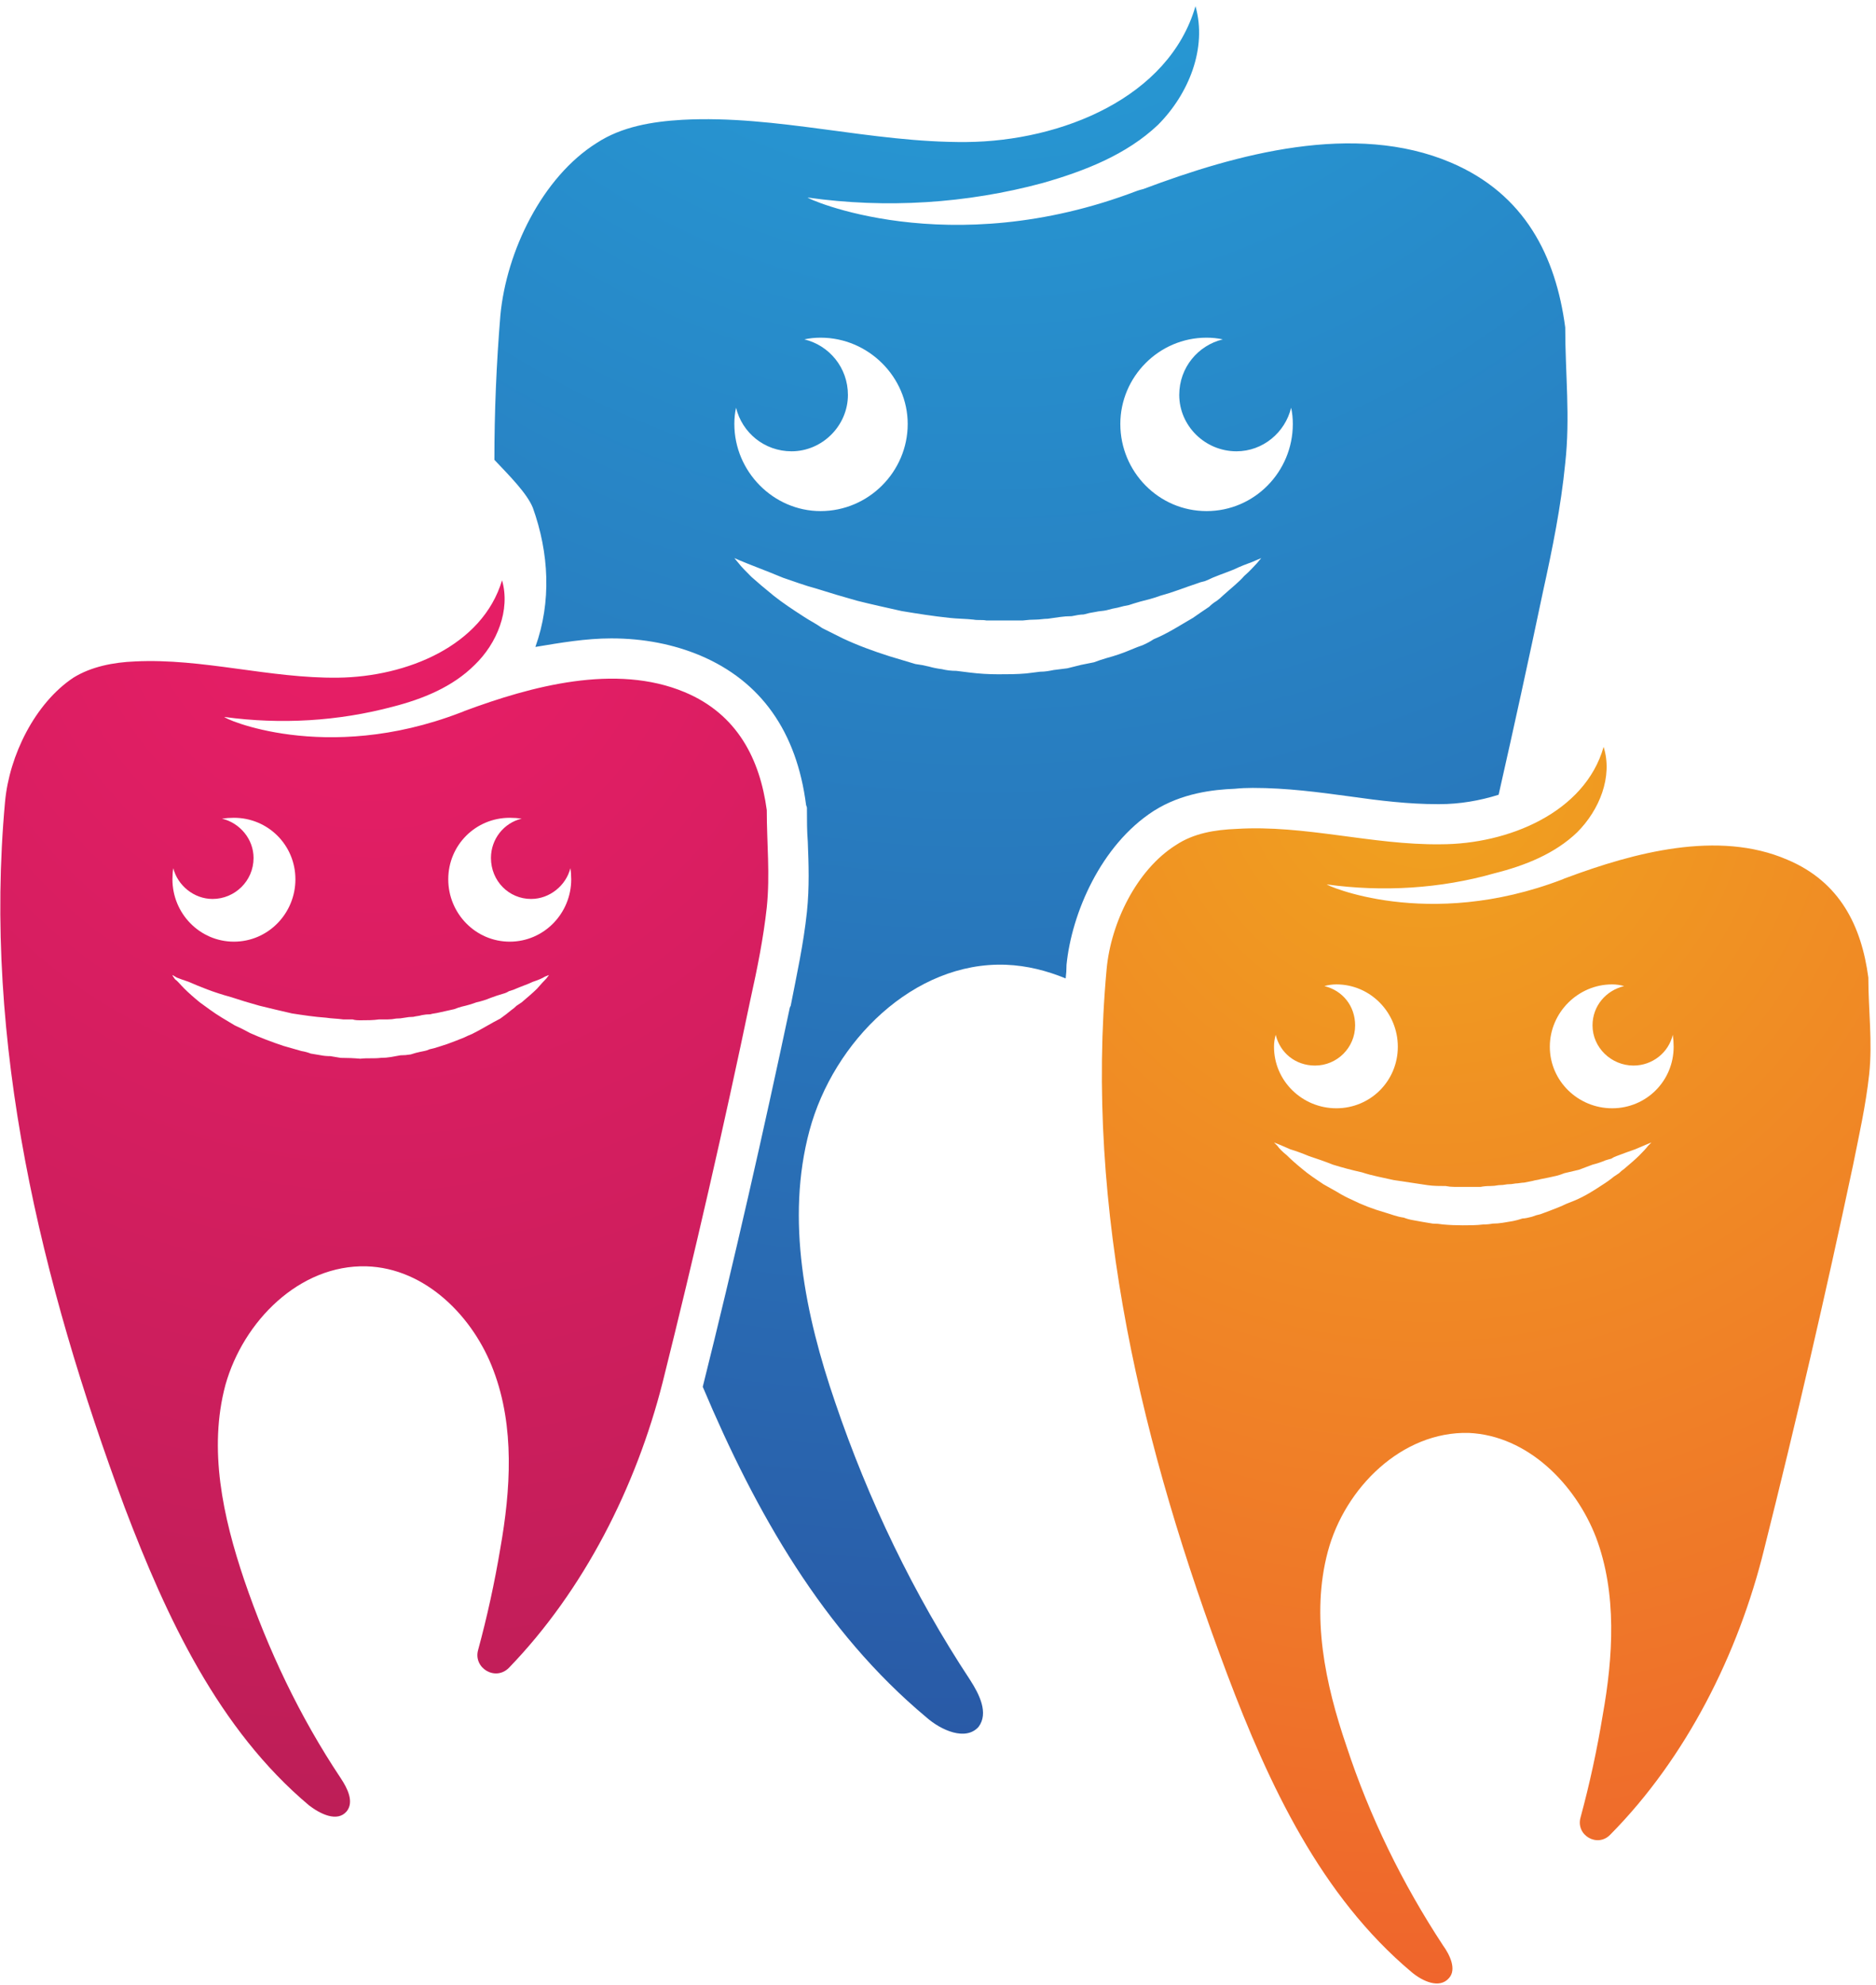 <svg width="243" height="257" viewBox="0 0 243 257" fill="none" xmlns="http://www.w3.org/2000/svg">
<path fill-rule="evenodd" clip-rule="evenodd" d="M242.119 139.063C241.676 143.156 240.791 147.027 240.017 150.899C236.478 167.564 232.643 184.119 228.514 200.563C225.195 214.058 218.448 227.552 208.604 237.507C206.944 239.277 204.069 237.618 204.732 235.295C205.912 230.944 206.871 226.52 207.608 222.022C208.935 214.611 209.489 206.315 206.723 199.015C204.069 192.157 197.874 185.852 190.242 185.52C181.614 185.299 174.204 192.599 171.991 200.895C169.779 209.191 171.659 218.04 174.425 226.114C177.411 235.184 181.614 243.812 186.924 251.887C187.809 253.103 188.694 254.984 187.698 256.09C186.481 257.528 184.269 256.532 182.831 255.316C171.106 245.471 164.359 231.092 158.939 216.712C147.989 187.622 140.467 156.761 143.343 125.458C143.896 119.485 147.214 112.627 152.303 109.419C154.625 107.871 157.391 107.429 160.156 107.318C169.005 106.765 177.743 109.419 186.592 109.309C195.33 109.309 205.285 105.216 207.719 96.699C208.935 100.571 207.166 104.884 204.29 107.76C201.414 110.526 197.542 112.074 193.56 113.07C186.592 115.061 179.07 115.503 171.881 114.508C171.549 114.508 184.822 120.591 202.409 113.844C202.557 113.77 202.741 113.696 202.962 113.623C211.59 110.415 222.541 107.428 231.5 111.3C238.358 114.176 241.123 119.928 242.008 126.564C242.008 130.767 242.561 134.86 242.119 139.063ZM165.023 135.524C165.023 139.948 168.673 143.488 173.097 143.488C177.522 143.488 181.061 139.948 181.061 135.524C181.061 131.099 177.522 127.449 173.097 127.449C172.581 127.449 172.065 127.523 171.549 127.67C173.872 128.223 175.531 130.214 175.531 132.758C175.531 135.634 173.208 137.957 170.332 137.957C167.788 137.957 165.797 136.298 165.244 133.975C165.097 134.491 165.023 135.008 165.023 135.524ZM213.913 147.912C213.913 147.912 213.729 147.986 213.36 148.133C212.991 148.281 212.475 148.502 211.811 148.797C211.148 149.018 210.263 149.35 209.378 149.682C209.157 149.756 208.935 149.866 208.714 150.014C208.419 150.088 208.161 150.161 207.94 150.235C207.424 150.456 206.871 150.641 206.281 150.788C205.691 151.009 205.101 151.23 204.511 151.452C203.921 151.599 203.294 151.747 202.631 151.894C202.262 152.042 201.93 152.152 201.635 152.226C201.266 152.3 200.935 152.373 200.64 152.447C200.271 152.521 199.902 152.595 199.534 152.668C199.202 152.779 198.87 152.779 198.538 152.89C198.169 152.963 197.801 153.037 197.432 153.111C197.1 153.111 196.658 153.222 196.326 153.222C195.957 153.295 195.588 153.332 195.22 153.332C194.851 153.406 194.482 153.443 194.114 153.443C193.745 153.516 193.376 153.553 193.007 153.553C192.565 153.553 192.159 153.59 191.791 153.664C191.016 153.664 190.242 153.664 189.579 153.664C189.136 153.664 188.804 153.664 188.362 153.664C187.993 153.664 187.624 153.627 187.256 153.553C186.481 153.553 185.707 153.553 184.933 153.443C183.495 153.222 181.946 153 180.508 152.779C179.07 152.447 177.743 152.226 176.416 151.784C175.088 151.489 173.835 151.157 172.655 150.788C171.549 150.346 170.553 150.014 169.558 149.682C168.673 149.313 167.862 149.018 167.124 148.797C166.461 148.502 165.945 148.281 165.576 148.133C165.207 147.986 165.023 147.912 165.023 147.912C165.023 147.912 165.17 148.06 165.465 148.355C165.686 148.686 166.129 149.129 166.682 149.571C167.198 150.088 167.862 150.677 168.673 151.341C169.447 152.005 170.443 152.668 171.438 153.332C171.991 153.664 172.655 153.996 173.208 154.328C173.798 154.696 174.425 155.028 175.088 155.323C176.416 155.987 177.854 156.54 179.402 156.982C180.177 157.203 180.951 157.535 181.836 157.646C182.204 157.793 182.61 157.904 183.052 157.978C183.495 158.052 183.9 158.125 184.269 158.199C184.712 158.273 185.154 158.346 185.596 158.42C186.039 158.42 186.481 158.457 186.924 158.531C187.735 158.605 188.583 158.641 189.468 158.641C190.353 158.641 191.238 158.641 192.123 158.531C192.565 158.531 192.971 158.494 193.339 158.42C193.782 158.42 194.224 158.383 194.667 158.31C195.109 158.236 195.551 158.162 195.994 158.088C196.363 158.015 196.768 157.904 197.211 157.757C197.542 157.757 197.985 157.646 198.427 157.535C198.796 157.388 199.165 157.277 199.534 157.203C200.345 156.909 201.119 156.614 201.856 156.319C202.225 156.171 202.557 156.024 202.852 155.876C203.221 155.729 203.589 155.581 203.958 155.434C205.285 154.881 206.502 154.106 207.497 153.443C208.087 153.074 208.604 152.705 209.046 152.337C209.267 152.189 209.488 152.042 209.71 151.894C209.931 151.673 210.152 151.489 210.373 151.341C211.148 150.677 211.811 150.124 212.364 149.571C212.881 149.055 213.249 148.65 213.47 148.355C213.765 148.06 213.913 147.912 213.913 147.912ZM216.789 135.524C216.789 135.008 216.752 134.491 216.678 133.975C216.125 136.298 214.024 137.957 211.59 137.957C208.714 137.957 206.281 135.634 206.281 132.758C206.281 130.214 208.051 128.223 210.373 127.67C209.857 127.523 209.341 127.449 208.825 127.449C204.4 127.449 200.75 131.099 200.75 135.524C200.75 139.948 204.4 143.488 208.825 143.488C213.249 143.488 216.789 139.948 216.789 135.524Z" fill="url(#paint0_radial_40_3512)"/>
<path fill-rule="evenodd" clip-rule="evenodd" d="M99.321 117.493C98.879 121.475 98.104 125.346 97.219 129.328C93.754 145.92 89.956 162.475 85.826 178.993C82.397 192.487 75.65 205.871 65.916 215.937C64.147 217.707 61.271 215.937 61.934 213.614C63.114 209.263 64.073 204.876 64.81 200.451C66.138 192.93 66.691 184.745 63.925 177.444C61.381 170.586 55.187 164.171 47.444 163.95C38.817 163.728 31.516 171.029 29.194 179.325C26.981 187.62 28.862 196.359 31.627 204.544C34.724 213.614 38.817 222.242 44.126 230.206C45.011 231.533 45.896 233.303 44.9 234.52C43.684 235.957 41.471 234.851 40.033 233.745C28.309 223.901 21.561 209.411 16.141 195.142C5.302 165.941 -2.22 135.08 0.656 103.777C1.209 97.804 4.527 91.057 9.505 87.739C11.828 86.301 14.704 85.748 17.469 85.637C26.207 85.195 34.945 87.849 43.794 87.739C52.643 87.628 62.487 83.646 65.031 75.129C66.138 79 64.368 83.314 61.492 86.079C58.616 88.955 54.745 90.504 50.873 91.499C43.794 93.38 36.383 93.822 29.083 92.827C28.751 92.937 42.025 99.021 59.612 92.274C59.833 92.2 60.017 92.126 60.165 92.052C68.792 88.845 79.743 85.858 88.702 89.619C95.56 92.495 98.436 98.357 99.321 104.883C99.321 109.197 99.763 113.179 99.321 117.493ZM22.336 113.843C22.336 118.267 25.875 121.917 30.3 121.917C34.724 121.917 38.264 118.267 38.264 113.843C38.264 109.418 34.724 105.879 30.3 105.879C29.784 105.879 29.267 105.916 28.751 105.989C31.074 106.542 32.844 108.644 32.844 111.078C32.844 114.064 30.41 116.387 27.534 116.387C25.101 116.387 22.999 114.617 22.446 112.405C22.372 112.847 22.336 113.327 22.336 113.843ZM71.115 126.231C71.115 126.231 70.931 126.305 70.562 126.452C70.23 126.674 69.677 126.895 69.014 127.116C68.35 127.448 67.576 127.669 66.58 128.112C66.359 128.185 66.138 128.259 65.916 128.333C65.695 128.48 65.437 128.591 65.142 128.665C64.626 128.812 64.073 128.997 63.483 129.218C62.967 129.439 62.377 129.623 61.713 129.771C61.123 129.992 60.496 130.176 59.833 130.324C59.538 130.398 59.206 130.508 58.837 130.656C58.542 130.729 58.211 130.803 57.842 130.877C57.473 130.951 57.141 131.024 56.846 131.098C56.404 131.209 56.072 131.209 55.74 131.319C55.371 131.319 55.003 131.356 54.634 131.43C54.302 131.541 53.971 131.541 53.528 131.651C53.159 131.651 52.791 131.688 52.422 131.762C52.053 131.836 51.684 131.872 51.316 131.872C50.947 131.946 50.578 131.983 50.21 131.983C49.841 131.983 49.472 131.983 49.104 131.983C48.329 132.094 47.555 132.094 46.781 132.094C46.338 132.094 46.006 132.094 45.675 131.983C45.232 131.983 44.827 131.983 44.458 131.983C43.684 131.872 42.909 131.872 42.246 131.762C40.697 131.651 39.259 131.43 37.821 131.209C36.383 130.877 34.945 130.545 33.618 130.213C32.291 129.845 31.074 129.476 29.968 129.107C28.751 128.775 27.756 128.443 26.871 128.112C25.912 127.743 25.101 127.411 24.437 127.116C23.774 126.895 23.257 126.711 22.889 126.563C22.52 126.342 22.336 126.231 22.336 126.231C22.336 126.305 22.446 126.489 22.668 126.784C22.999 127.006 23.331 127.448 23.884 128.001C24.4 128.517 25.064 129.107 25.875 129.771C26.649 130.324 27.645 131.098 28.751 131.762C29.304 132.094 29.857 132.425 30.41 132.757C31.074 133.052 31.738 133.384 32.401 133.753C33.729 134.343 35.167 134.896 36.715 135.412C37.489 135.633 38.264 135.854 39.038 136.076C39.48 136.149 39.886 136.26 40.255 136.407C40.697 136.481 41.139 136.555 41.582 136.629C41.951 136.702 42.356 136.739 42.799 136.739C43.241 136.813 43.684 136.887 44.126 136.961C45.011 136.961 45.859 136.997 46.67 137.071C47.555 136.961 48.44 137.071 49.325 136.961C49.767 136.961 50.21 136.924 50.652 136.85C51.094 136.776 51.5 136.702 51.869 136.629C52.311 136.629 52.754 136.592 53.196 136.518C53.639 136.371 54.044 136.26 54.413 136.186C54.855 136.076 55.187 136.076 55.63 135.854C55.998 135.781 56.404 135.67 56.846 135.523C57.584 135.301 58.321 135.043 59.059 134.748C59.427 134.601 59.796 134.453 60.165 134.306C60.46 134.158 60.791 134.011 61.16 133.863C62.487 133.2 63.704 132.425 64.81 131.872C65.326 131.504 65.806 131.135 66.248 130.766C66.469 130.619 66.691 130.434 66.912 130.213C67.133 130.066 67.354 129.918 67.576 129.771C68.35 129.107 69.014 128.554 69.567 128.001C70.083 127.411 70.488 126.969 70.783 126.674C71.004 126.379 71.115 126.231 71.115 126.231ZM73.991 113.843C73.991 113.327 73.954 112.847 73.88 112.405C73.327 114.617 71.226 116.387 68.792 116.387C65.916 116.387 63.594 114.064 63.594 111.078C63.594 108.644 65.253 106.542 67.576 105.989C67.059 105.916 66.543 105.879 66.027 105.879C61.603 105.879 58.063 109.418 58.063 113.843C58.063 118.267 61.603 121.917 66.027 121.917C70.451 121.917 73.991 118.267 73.991 113.843Z" fill="url(#paint1_radial_40_3512)"/>
<path fill-rule="evenodd" clip-rule="evenodd" d="M202.745 59.978C202.192 65.619 201.086 71.039 199.87 76.569C198.026 85.344 196.109 94.12 194.118 102.895C191.684 103.669 189.03 104.112 186.486 104.112H186.154C182.504 104.112 178.743 103.669 174.871 103.116C170.779 102.563 166.686 102.01 162.262 102.01C161.451 102.01 160.676 102.047 159.939 102.121C157.174 102.231 153.081 102.674 149.431 104.996C142.573 109.421 138.812 118.27 138.149 124.906C138.149 125.496 138.112 126.086 138.038 126.676C135.604 125.681 133.06 125.017 130.295 124.906C118.349 124.464 107.952 134.861 104.855 146.365C101.757 157.869 104.301 170.257 108.173 181.539C112.487 194.26 118.349 206.427 125.649 217.488C126.866 219.368 128.083 221.802 126.756 223.572C125.096 225.452 121.889 224.014 120.008 222.355C106.624 211.183 97.886 195.808 91.028 179.548C95.121 163.178 98.882 146.586 102.31 130.437L102.421 130.216C103.195 126.234 104.08 122.252 104.523 118.049C104.855 114.841 104.744 111.854 104.633 108.978C104.523 107.541 104.523 106.213 104.523 104.886V104.554L104.412 104.222C103.195 94.71 98.55 88.184 90.696 84.865C87.267 83.427 83.396 82.653 79.193 82.653C75.874 82.653 72.667 83.206 69.348 83.759C71.45 77.897 71.118 71.592 69.017 65.73C68.242 63.849 66.03 61.637 64.039 59.535C64.039 53.341 64.297 47.11 64.813 40.842C65.588 32.546 70.233 22.923 77.312 18.499C80.52 16.397 84.502 15.733 88.374 15.512C100.651 14.848 112.819 18.499 125.207 18.388C137.485 18.277 151.422 12.636 154.851 0.801C156.399 6.221 153.966 12.194 149.984 16.176C145.891 20.047 140.471 22.149 135.051 23.697C125.207 26.352 114.81 27.016 104.633 25.578C104.191 25.578 122.774 34.095 147.329 24.693C147.55 24.619 147.809 24.545 148.104 24.472C160.16 19.936 175.424 15.733 187.924 21.043C197.547 25.135 201.529 33.21 202.745 42.391C202.745 48.364 203.409 54.005 202.745 59.978ZM95.121 54.89C95.121 61.084 100.209 66.172 106.292 66.172C112.487 66.172 117.575 61.084 117.575 54.89C117.575 48.806 112.487 43.718 106.292 43.718C105.555 43.718 104.855 43.792 104.191 43.939C107.399 44.713 109.832 47.589 109.832 51.129C109.832 55.111 106.514 58.429 102.532 58.429C98.992 58.429 96.116 55.996 95.342 52.788C95.195 53.452 95.121 54.152 95.121 54.89ZM163.368 72.256C163.368 72.256 163.11 72.366 162.594 72.587C162.151 72.809 161.377 73.03 160.381 73.472C159.496 73.915 158.39 74.247 157.063 74.8C156.768 74.947 156.436 75.095 156.067 75.242C155.699 75.316 155.33 75.426 154.961 75.574C154.298 75.795 153.56 76.053 152.749 76.348C151.938 76.643 151.127 76.901 150.316 77.123C149.431 77.454 148.546 77.675 147.661 77.897C147.145 78.044 146.666 78.192 146.223 78.339C145.781 78.413 145.301 78.523 144.785 78.671C144.343 78.745 143.863 78.855 143.347 79.003C142.905 79.113 142.352 79.113 141.909 79.224C141.393 79.298 140.877 79.408 140.361 79.556C139.918 79.556 139.365 79.666 138.812 79.777C138.296 79.777 137.78 79.814 137.264 79.888C136.747 79.962 136.231 80.035 135.715 80.109C135.162 80.109 134.72 80.22 134.166 80.22C133.65 80.22 133.097 80.256 132.507 80.33C131.512 80.33 130.406 80.33 129.3 80.33C128.857 80.33 128.304 80.33 127.751 80.33C127.198 80.22 126.645 80.33 126.092 80.22C125.096 80.109 123.99 80.109 122.995 79.998C120.893 79.777 118.792 79.445 116.801 79.114C114.81 78.671 112.819 78.229 111.049 77.786C109.205 77.27 107.472 76.754 105.85 76.238C104.191 75.795 102.753 75.242 101.426 74.8C100.172 74.283 99.066 73.841 98.107 73.472C97.222 73.14 96.448 72.809 95.895 72.587C95.379 72.366 95.121 72.256 95.121 72.256C95.121 72.256 95.305 72.477 95.674 72.919C96.006 73.362 96.559 73.915 97.333 74.689C98.07 75.353 99.029 76.164 100.209 77.123C101.315 78.007 102.642 78.892 104.191 79.888C104.855 80.33 105.739 80.773 106.514 81.326C107.399 81.768 108.283 82.211 109.168 82.653C111.049 83.538 113.15 84.312 115.252 84.976C116.358 85.308 117.464 85.639 118.57 85.971C119.16 86.045 119.75 86.156 120.34 86.303C120.856 86.451 121.409 86.561 121.999 86.635C122.589 86.782 123.216 86.856 123.88 86.856C124.47 86.93 125.059 87.004 125.649 87.078C126.829 87.225 128.046 87.299 129.3 87.299C130.516 87.299 131.733 87.299 132.95 87.188C133.54 87.114 134.13 87.041 134.72 86.967C135.383 86.967 135.936 86.856 136.489 86.746C137.079 86.672 137.669 86.598 138.259 86.524C138.849 86.377 139.439 86.229 140.029 86.082C140.582 85.971 141.135 85.861 141.688 85.75C142.278 85.529 142.831 85.344 143.347 85.197C144.453 84.902 145.523 84.533 146.555 84.091C147.071 83.87 147.55 83.685 147.993 83.538C148.509 83.317 148.988 83.059 149.431 82.764C151.311 81.989 152.97 80.883 154.519 79.998C155.256 79.482 155.957 79.003 156.621 78.56C156.915 78.265 157.247 78.007 157.616 77.786C157.911 77.565 158.169 77.344 158.39 77.123C159.496 76.127 160.492 75.353 161.156 74.578C161.93 73.915 162.483 73.251 162.815 72.919C163.183 72.477 163.368 72.256 163.368 72.256ZM167.46 54.89C167.46 54.152 167.387 53.452 167.239 52.788C166.465 55.996 163.589 58.429 160.16 58.429C156.067 58.429 152.749 55.111 152.749 51.129C152.749 47.589 155.183 44.713 158.39 43.939C157.727 43.792 157.026 43.718 156.289 43.718C150.094 43.718 145.117 48.806 145.117 54.89C145.117 61.084 150.094 66.172 156.289 66.172C162.483 66.172 167.46 61.084 167.46 54.89Z" fill="url(#paint2_radial_40_3512)"/>
<defs>
<radialGradient id="paint0_radial_40_3512" cx="0" cy="0" r="1" gradientUnits="userSpaceOnUse" gradientTransform="translate(184.74 97.495) rotate(90) scale(201.403 201.403)">
<stop stop-color="#F0A31F"/>
<stop offset="1" stop-color="#EF5530"/>
</radialGradient>
<radialGradient id="paint1_radial_40_3512" cx="0" cy="0" r="1" gradientUnits="userSpaceOnUse" gradientTransform="translate(48.451 72.318) rotate(90) scale(207.472 207.472)">
<stop stop-color="#EA1E67"/>
<stop offset="1" stop-color="#B11E53"/>
</radialGradient>
<radialGradient id="paint2_radial_40_3512" cx="0" cy="0" r="1" gradientUnits="userSpaceOnUse" gradientTransform="translate(127.449 -50.079) rotate(90) scale(393.259 393.259)">
<stop stop-color="#26A8DF"/>
<stop offset="1" stop-color="#2B388E"/>
</radialGradient>
</defs>
</svg>
